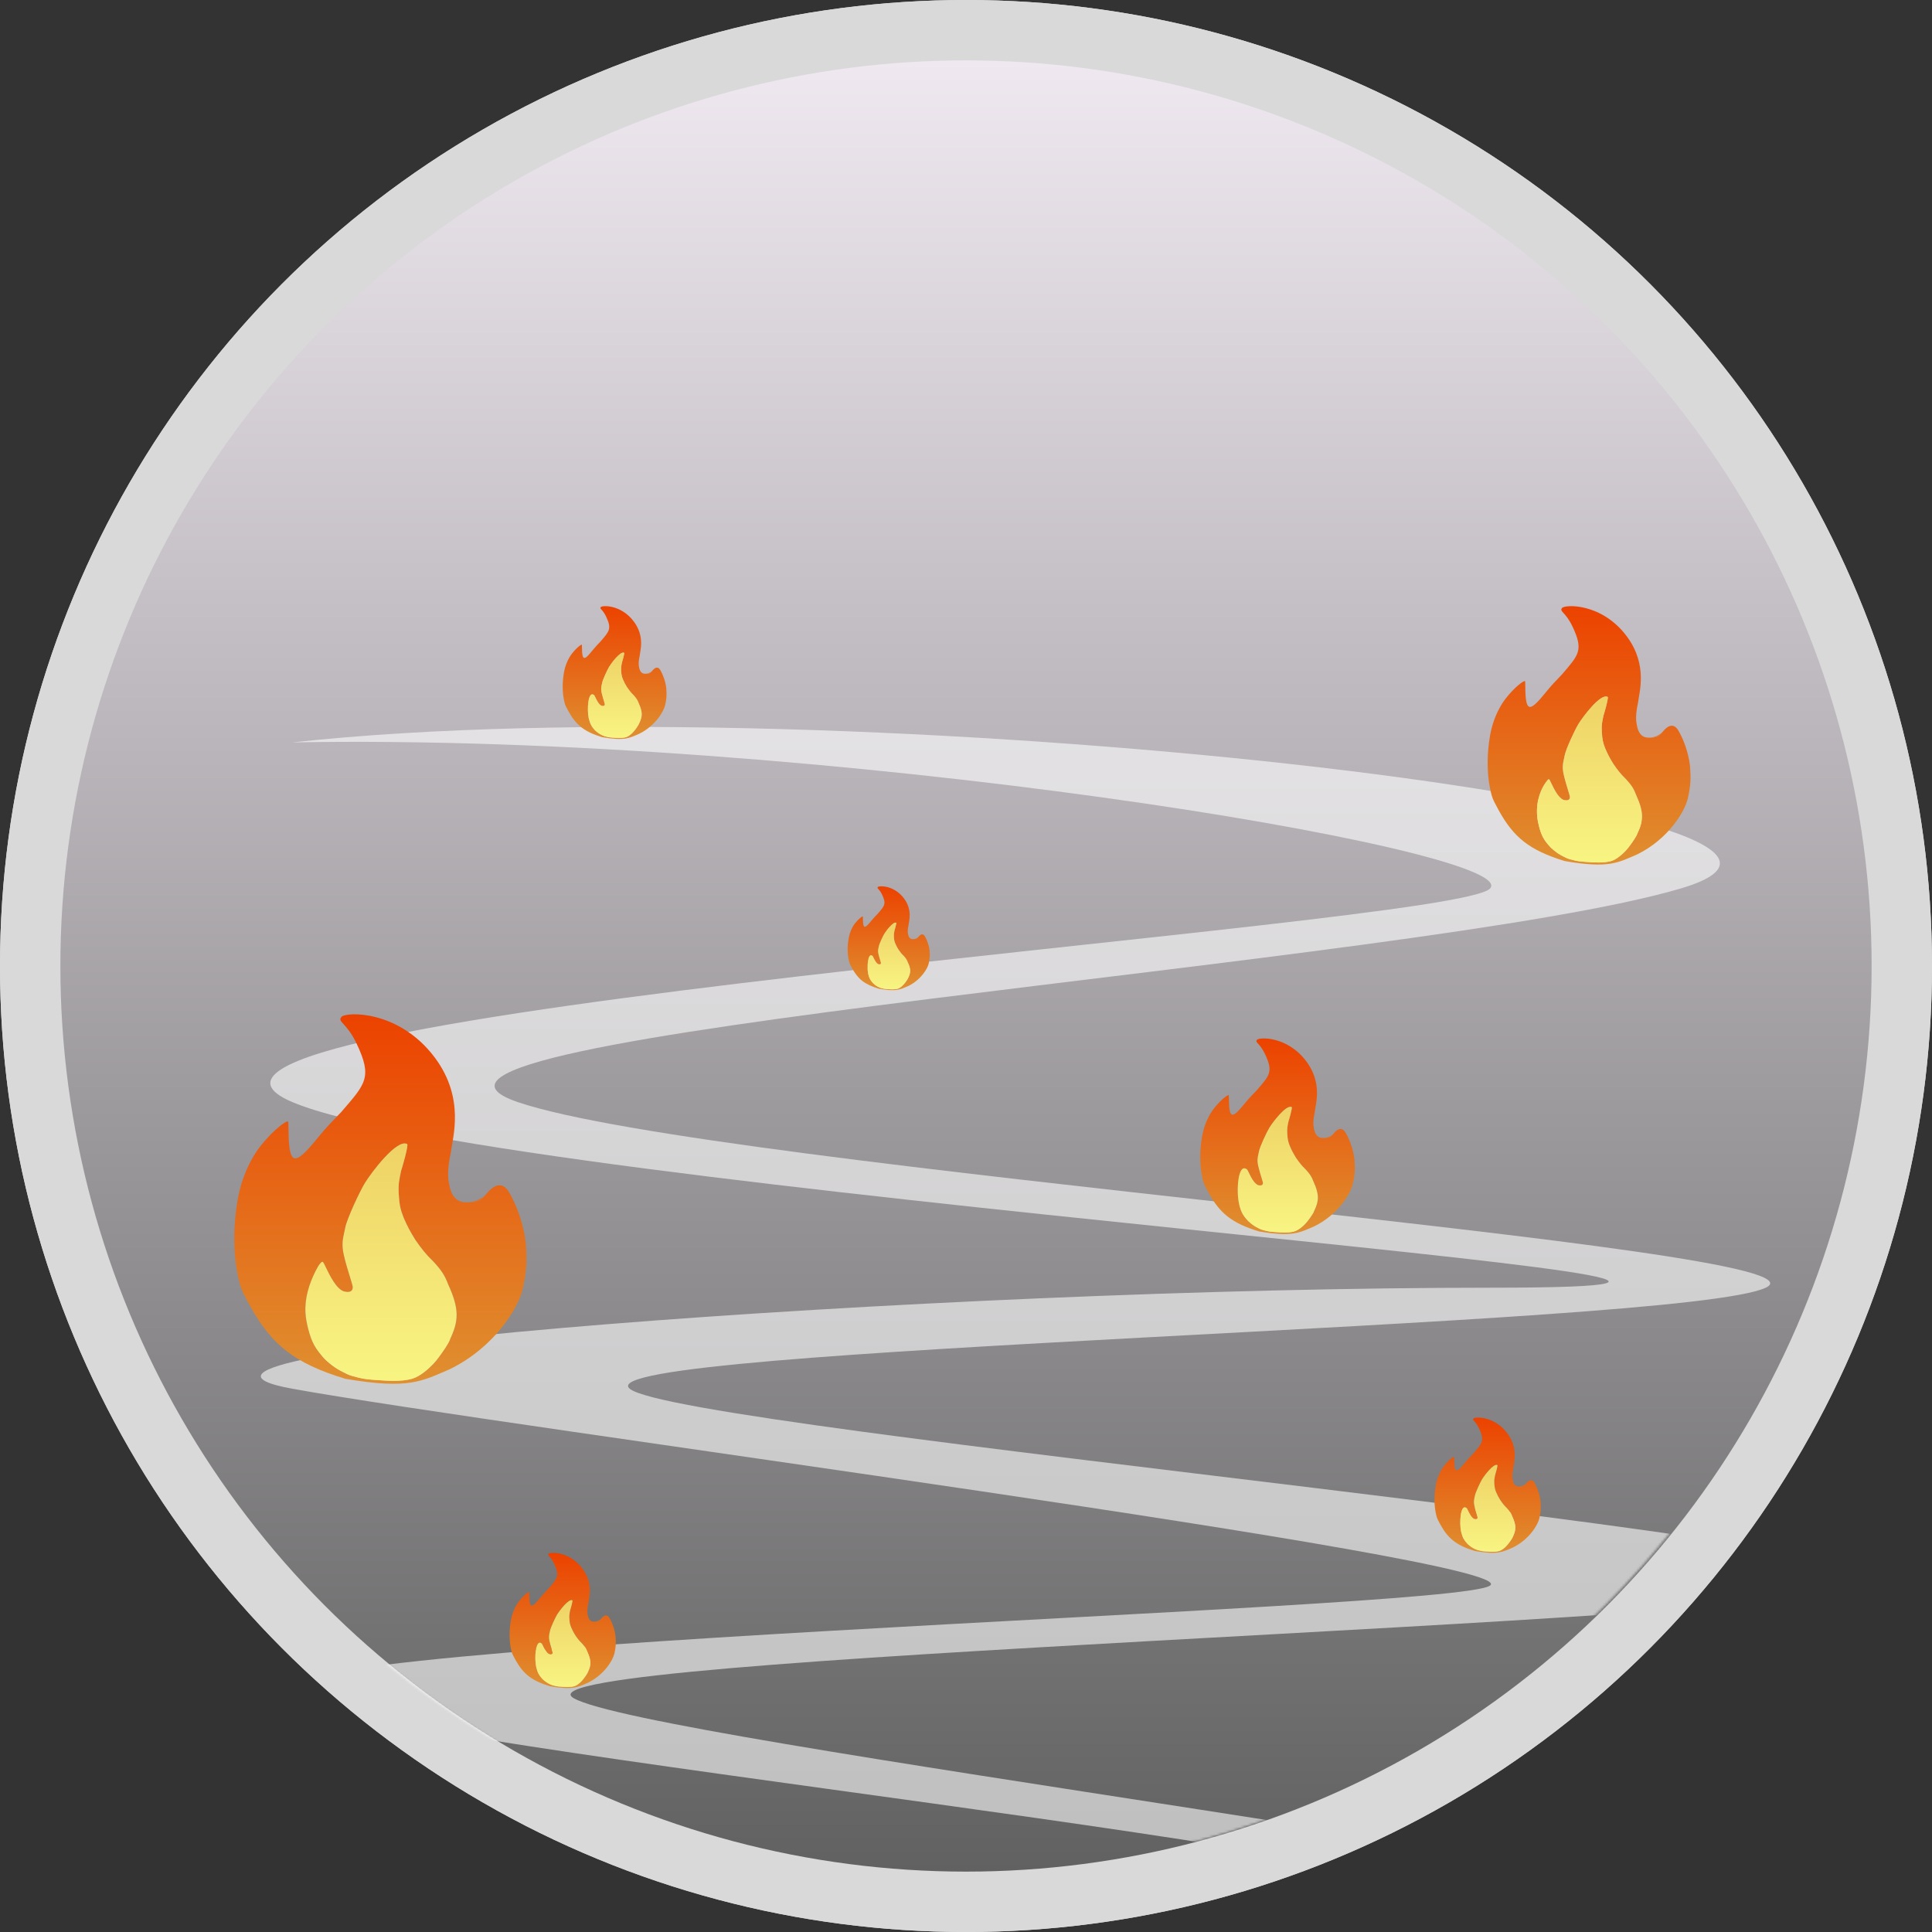 <svg width="800" height="800" viewBox="0 0 800 800" fill="none" xmlns="http://www.w3.org/2000/svg">
<rect x="0" y="0" width="800" height="800" fill="#333333" stroke="none"/>
<circle cx="400" cy="400" r="400" fill="#D9D9D9"/>
<circle cx="400" cy="400" r="400" fill="#D9D9D9"/>
<circle cx="400" cy="400" r="375" fill="#D9D9D9"/>
<circle cx="400" cy="400" r="375" fill="url(#paint0_linear_749_20194)"/>
<mask id="mask0_749_20194" style="mask-type:alpha" maskUnits="userSpaceOnUse" x="24" y="25" width="750" height="750">
<circle cx="399" cy="400" r="375" fill="#D9D9D9"/>
</mask>
<g mask="url(#mask0_749_20194)">
<path d="M617.053 367.855C630.58 351.944 340.098 303.413 121.028 307.416C350.467 282.461 802.941 336.185 696.098 367.855C589.254 399.524 133.599 428.776 214.335 456.337C295.072 483.898 766.199 516.775 731.148 533.215C696.098 549.655 239.959 557.632 260.747 575.039C281.535 592.446 823.972 640.071 777.56 656.511C731.148 672.951 207.083 685.521 237.541 703.17C267.999 720.818 706.25 773.761 815.753 807.85C925.255 841.938 121.028 807.85 121.028 807.85C121.028 807.85 626.964 816.57 617.053 791.652C607.142 766.734 174.934 726.137 121.028 703.17C67.123 680.202 603.033 667.389 617.053 656.511C631.073 645.632 206.358 590.512 121.028 575.039C35.699 559.566 388.862 533.215 617.053 533.215C845.244 533.215 208.345 493.218 121.028 456.337C33.712 419.456 603.526 383.765 617.053 367.855Z" fill="white" fill-opacity="0.59"/>
</g>
<path fill-rule="evenodd" clip-rule="evenodd" d="M250.98 255.317C253.399 260.418 252.288 261.364 248.767 265.518C247.573 266.769 246.536 267.846 245.665 268.927V268.927C242.184 273.247 241.061 274.105 240.988 268.557V268.557C240.988 268.556 240.988 268.555 240.988 268.555L240.988 268.551L240.986 268.439L240.984 268.294C240.975 267.584 240.967 267.102 240.944 266.998C240.86 266.622 238.756 268.167 236.846 270.63C235.186 272.771 234.039 275.637 233.557 278.295L233.557 278.295L233.556 278.297C233.53 278.444 233.503 278.594 233.478 278.747C232.93 282.015 232.637 286.635 233.825 291.153L233.825 291.154C233.963 291.679 234.166 292.187 234.411 292.673L234.412 292.675C234.739 293.325 235.063 293.941 235.388 294.526C238.503 300.136 241.739 302.917 249.333 305.254C258.713 306.875 260.601 305.604 264.722 303.826C271.341 300.547 274.807 294.676 275.427 291.941C276.048 289.206 276.097 287.676 275.891 284.953C275.541 282.023 274.463 279.221 273.418 277.459C272.49 275.893 271.283 276.284 270.134 277.697C270.109 277.728 270.084 277.759 270.058 277.79C269.764 278.142 269.44 278.466 269.103 278.697C268.904 278.834 268.664 278.893 268.424 278.916V278.916C268.027 278.952 267.664 278.986 267.33 278.991L267.327 278.991C266.457 279.004 265.784 278.824 265.231 278.004L265.228 278V278C264.955 277.594 264.803 277.118 264.693 276.641V276.641L264.691 276.635C264.366 275.218 264.366 274.003 264.876 271.537C265.107 269.408 267.003 263.58 262.56 257.51C257.259 250.267 249.385 250.624 248.767 251.389C248.149 252.154 249.502 252.199 250.98 255.317ZM250.414 291.431C250.511 291.936 250.326 292.544 249.127 292.247C247.994 291.845 247.043 289.855 246.488 288.693C246.278 288.252 246.124 287.93 246.039 287.86V287.86C243.427 285.702 243.02 293.994 243.757 297.301C243.794 297.464 243.834 297.633 243.878 297.807C244.39 299.824 244.927 300.82 246.348 302.347C247.428 303.37 248.204 303.884 249.586 304.548C249.862 304.68 250.151 304.784 250.446 304.864V304.864C251.582 305.171 252.12 305.316 253.451 305.407C253.603 305.417 253.765 305.429 253.935 305.442L253.935 305.442C255.439 305.553 257.592 305.712 259.163 305.254C259.991 305.013 260.83 304.395 261.484 303.811C262.361 303.029 263.083 302.091 263.747 301.121C264.179 300.491 264.608 299.81 264.722 299.439C266.022 296.671 266.169 294.928 264.465 291.176C263.994 289.903 263.544 289.178 262.354 287.86C261.136 286.67 260.576 285.919 259.627 284.545C258.902 283.342 258.51 282.651 257.928 281.28C257.457 280.099 257.298 279.341 257.208 277.812C257.119 276.321 257.264 275.649 257.546 274.344L257.568 274.241C257.611 274.18 258.696 270.452 258.443 270.313V270.313C256.925 269.482 253.111 274.647 252.215 276.128V276.128C251.495 277.32 249.585 281.42 249.333 282.759C249.287 283.003 249.237 283.231 249.189 283.452C248.971 284.447 248.783 285.305 249.127 286.84C249.388 288.003 249.783 289.295 250.068 290.229C250.243 290.801 250.377 291.239 250.414 291.431Z" fill="url(#paint1_linear_749_20194)"/>
<path fill-rule="evenodd" clip-rule="evenodd" d="M267.33 278.991C268.298 278.975 269.526 278.447 270.132 277.7L270.134 277.697C270.109 277.728 270.084 277.759 270.058 277.79C269.764 278.142 269.44 278.466 269.103 278.697C268.904 278.834 268.664 278.893 268.424 278.916V278.916C268.027 278.952 267.664 278.986 267.33 278.991ZM264.693 276.641C264.803 277.118 264.954 277.592 265.228 278V278C264.955 277.594 264.803 277.118 264.693 276.641V276.641ZM240.988 268.557C241.061 274.099 242.175 273.259 245.665 268.927V268.927C242.184 273.247 241.061 274.105 240.988 268.557V268.557Z" fill="#DE722C"/>
<path d="M249.127 292.247C250.326 292.544 250.511 291.936 250.414 291.431C250.377 291.239 250.243 290.801 250.068 290.229C249.783 289.295 249.388 288.003 249.127 286.84C248.783 285.305 248.971 284.447 249.189 283.452C249.237 283.231 249.287 283.003 249.333 282.759C249.585 281.42 251.495 277.32 252.215 276.128V276.128C253.111 274.647 256.925 269.482 258.443 270.313V270.313C258.696 270.452 257.611 274.18 257.568 274.241L257.546 274.344C257.264 275.649 257.119 276.321 257.208 277.812C257.298 279.341 257.457 280.099 257.928 281.28C258.51 282.651 258.902 283.342 259.627 284.545C260.576 285.919 261.136 286.67 262.354 287.86C263.544 289.178 263.994 289.903 264.465 291.176C266.169 294.928 266.022 296.671 264.722 299.439C264.608 299.81 264.179 300.491 263.747 301.121C263.083 302.091 262.361 303.029 261.484 303.811C260.83 304.395 259.991 305.013 259.163 305.254C257.592 305.712 255.439 305.553 253.935 305.442L253.935 305.442C253.765 305.429 253.603 305.417 253.451 305.407C252.12 305.316 251.582 305.171 250.446 304.864V304.864C250.151 304.784 249.862 304.68 249.586 304.548C248.204 303.884 247.428 303.37 246.348 302.347C244.927 300.82 244.39 299.824 243.878 297.807C243.834 297.633 243.794 297.464 243.757 297.301C243.02 293.994 243.427 285.702 246.039 287.86V287.86C246.124 287.93 246.278 288.252 246.488 288.693C247.043 289.855 247.994 291.845 249.127 292.247Z" fill="url(#paint2_linear_749_20194)"/>
<path fill-rule="evenodd" clip-rule="evenodd" d="M651.124 259.398C655.849 269.322 653.68 271.162 646.801 279.245C644.469 281.679 642.442 283.772 640.741 285.875V285.875C633.95 294.27 631.747 295.953 631.604 285.157V285.157C631.604 285.155 631.604 285.153 631.604 285.152L631.604 285.145L631.601 284.926L631.597 284.644C631.579 283.263 631.564 282.325 631.518 282.123C631.354 281.392 627.243 284.398 623.513 289.19C620.27 293.355 618.03 298.93 617.087 304.1L617.087 304.101L617.087 304.105C617.035 304.391 616.983 304.683 616.933 304.981C615.863 311.338 615.29 320.326 617.611 329.116L617.611 329.117C617.881 330.14 618.278 331.127 618.756 332.073L618.758 332.078C619.397 333.341 620.029 334.539 620.664 335.677C626.75 346.592 633.072 352.002 647.907 356.549C666.231 359.702 669.919 357.23 677.969 353.77C690.898 347.391 697.669 335.969 698.881 330.648C700.093 325.328 700.189 322.352 699.786 317.053C699.103 311.353 696.998 305.903 694.956 302.474C693.143 299.429 690.785 300.188 688.542 302.938C688.492 302.998 688.443 303.058 688.393 303.118C687.818 303.802 687.186 304.433 686.527 304.883C686.137 305.15 685.67 305.265 685.2 305.309V305.309C684.425 305.38 683.716 305.445 683.064 305.455L683.057 305.455C681.358 305.481 680.043 305.131 678.962 303.535L678.957 303.526V303.526C678.424 302.737 678.126 301.811 677.911 300.883V300.883L677.909 300.872C677.272 298.116 677.273 295.752 678.27 290.955C678.721 286.811 682.424 275.474 673.746 263.665C663.39 249.574 648.007 250.268 646.801 251.757C645.594 253.245 648.236 253.333 651.124 259.398ZM650.018 329.656C650.207 330.638 649.846 331.822 647.504 331.244C645.291 330.463 643.434 326.59 642.349 324.33C641.938 323.472 641.638 322.846 641.472 322.71C641.304 322.572 641.031 322.74 640.681 323.173C636.958 327.795 635.714 334.277 636.814 340.109C636.93 340.722 637.074 341.366 637.249 342.06C638.249 345.985 639.3 347.922 642.075 350.892C644.184 352.883 645.701 353.884 648.4 355.174C648.939 355.432 649.504 355.634 650.081 355.789V355.789C652.299 356.386 653.351 356.67 655.95 356.846C656.247 356.867 656.563 356.89 656.896 356.914L656.897 356.914C659.834 357.131 664.04 357.44 667.11 356.549C669.302 355.912 671.536 353.929 672.856 352.588C673.682 351.75 674.408 350.826 675.099 349.873C676.151 348.423 677.657 346.242 677.969 345.236C680.508 339.851 680.795 336.46 677.466 329.16C676.546 326.685 675.667 325.274 673.344 322.71C670.963 320.395 669.869 318.933 668.015 316.26C666.599 313.92 665.833 312.576 664.697 309.909C663.777 307.611 663.466 306.136 663.289 303.161C663.117 300.261 663.4 298.954 663.95 296.416L663.993 296.214C664.077 296.096 666.196 288.842 665.702 288.573V288.573C662.736 286.955 655.291 296.998 653.537 299.886V299.886C652.129 302.204 648.399 310.18 647.907 312.786C647.817 313.26 647.72 313.703 647.625 314.133C647.2 316.07 646.833 317.739 647.504 320.725C648.014 322.988 648.785 325.501 649.343 327.319C649.685 328.431 649.946 329.283 650.018 329.656Z" fill="url(#paint3_linear_749_20194)"/>
<path fill-rule="evenodd" clip-rule="evenodd" d="M683.064 305.455C684.954 305.425 687.353 304.397 688.537 302.943L688.542 302.938C688.492 302.998 688.443 303.058 688.393 303.118C687.818 303.802 687.186 304.433 686.527 304.883C686.137 305.15 685.67 305.265 685.2 305.309V305.309C684.425 305.38 683.716 305.445 683.064 305.455ZM677.911 300.883C678.126 301.811 678.422 302.734 678.957 303.526V303.526C678.424 302.737 678.126 301.811 677.911 300.883V300.883ZM631.604 285.157C631.748 295.938 633.922 294.304 640.741 285.875V285.875C633.95 294.27 631.747 295.953 631.604 285.157V285.157Z" fill="#DE722C"/>
<path d="M647.504 331.244C649.846 331.822 650.207 330.638 650.018 329.656C649.946 329.283 649.685 328.431 649.343 327.319C648.785 325.501 648.014 322.988 647.504 320.725C646.833 317.739 647.2 316.07 647.625 314.133C647.72 313.703 647.817 313.26 647.907 312.786C648.399 310.18 652.129 302.204 653.537 299.886V299.886C655.291 296.998 662.736 286.955 665.702 288.573V288.573C666.196 288.842 664.077 296.096 663.993 296.214L663.95 296.416C663.4 298.954 663.117 300.261 663.289 303.161C663.466 306.136 663.777 307.611 664.697 309.909C665.833 312.576 666.599 313.92 668.015 316.26C669.869 318.933 670.963 320.395 673.344 322.71C675.667 325.274 676.546 326.685 677.466 329.16C680.795 336.46 680.508 339.851 677.969 345.236C677.657 346.242 676.151 348.423 675.099 349.873C674.408 350.826 673.682 351.75 672.856 352.588C671.536 353.929 669.302 355.912 667.11 356.549C664.04 357.44 659.834 357.131 656.897 356.914L656.896 356.914C656.563 356.89 656.247 356.867 655.95 356.846C653.351 356.67 652.299 356.386 650.081 355.789V355.789C649.504 355.634 648.939 355.432 648.4 355.174C645.701 353.884 644.184 352.883 642.075 350.892C639.3 347.922 638.249 345.985 637.249 342.06C637.074 341.366 636.93 340.722 636.814 340.109C635.714 334.277 636.958 327.795 640.681 323.173C641.031 322.74 641.304 322.572 641.472 322.71C641.638 322.846 641.938 323.472 642.349 324.33C643.434 326.59 645.291 330.463 647.504 331.244Z" fill="url(#paint4_linear_749_20194)"/>
<path fill-rule="evenodd" clip-rule="evenodd" d="M365.217 370.375C367.13 374.363 366.251 375.103 363.467 378.351C362.523 379.329 361.703 380.17 361.014 381.015V381.015C358.272 384.381 357.374 385.068 357.316 380.726V380.726C357.316 380.726 357.316 380.725 357.316 380.724L357.316 380.722L357.315 380.634L357.313 380.52C357.306 379.965 357.3 379.589 357.281 379.507C357.215 379.214 355.551 380.422 354.041 382.347C352.728 384.021 351.822 386.261 351.44 388.339L351.44 388.34L351.44 388.341C351.419 388.456 351.398 388.574 351.378 388.693C350.944 391.248 350.713 394.86 351.652 398.392L351.652 398.393C351.761 398.804 351.922 399.201 352.115 399.581L352.117 399.583C352.375 400.09 352.631 400.572 352.888 401.029C355.351 405.416 357.91 407.59 363.915 409.417C371.332 410.684 372.824 409.691 376.083 408.3C381.316 405.736 384.057 401.146 384.547 399.008C385.038 396.87 385.077 395.674 384.913 393.545C384.637 391.254 383.785 389.064 382.958 387.686C382.224 386.462 381.27 386.767 380.362 387.872C380.342 387.896 380.322 387.921 380.302 387.945C380.069 388.22 379.813 388.473 379.547 388.654C379.389 388.761 379.2 388.808 379.009 388.825V388.825C378.696 388.854 378.409 388.88 378.145 388.884L378.142 388.884C377.454 388.894 376.922 388.753 376.485 388.112L376.482 388.109V388.109C376.267 387.792 376.146 387.419 376.059 387.047V387.047L376.058 387.042C375.801 385.934 375.801 384.984 376.205 383.056C376.387 381.391 377.886 376.835 374.373 372.09C370.182 366.427 363.955 366.706 363.467 367.304C362.979 367.902 364.048 367.938 365.217 370.375ZM364.769 398.609C364.846 399.004 364.699 399.48 363.752 399.248C362.856 398.934 362.104 397.377 361.665 396.469C361.499 396.124 361.377 395.873 361.31 395.818V395.818C359.253 394.138 358.922 400.618 359.508 403.208C359.536 403.333 359.567 403.461 359.601 403.594C360.006 405.172 360.431 405.95 361.554 407.144C362.408 407.944 363.022 408.346 364.114 408.864C364.332 408.968 364.561 409.049 364.795 409.112V409.112C365.692 409.351 366.118 409.465 367.17 409.536C367.29 409.545 367.419 409.554 367.553 409.564L367.553 409.564C368.742 409.651 370.445 409.775 371.687 409.417C372.224 409.262 372.767 408.909 373.231 408.535C374.148 407.795 374.877 406.85 375.527 405.868C375.786 405.477 376.011 405.099 376.083 404.871C377.11 402.706 377.227 401.344 375.879 398.41C375.507 397.415 375.151 396.848 374.211 395.818C373.247 394.888 372.804 394.3 372.054 393.226C371.481 392.286 371.171 391.745 370.711 390.674C370.338 389.75 370.213 389.157 370.141 387.962C370.071 386.796 370.186 386.271 370.408 385.251L370.426 385.17C370.46 385.123 371.317 382.208 371.118 382.099V382.099C369.917 381.449 366.906 385.481 366.194 386.646V386.646C365.624 387.577 364.114 390.783 363.915 391.83C363.878 392.02 363.839 392.198 363.801 392.371C363.628 393.149 363.48 393.821 363.752 395.02C363.958 395.93 364.27 396.94 364.496 397.67C364.634 398.117 364.74 398.46 364.769 398.609Z" fill="url(#paint5_linear_749_20194)"/>
<path fill-rule="evenodd" clip-rule="evenodd" d="M378.145 388.884C378.91 388.872 379.881 388.458 380.36 387.874L380.362 387.872C380.342 387.896 380.322 387.921 380.302 387.945C380.069 388.22 379.813 388.473 379.547 388.654C379.389 388.761 379.2 388.808 379.009 388.825V388.825C378.696 388.854 378.409 388.88 378.145 388.884ZM376.059 387.047C376.146 387.419 376.266 387.79 376.482 388.109V388.109C376.267 387.792 376.146 387.419 376.059 387.047V387.047ZM357.316 380.726C357.374 385.059 358.254 384.403 361.014 381.015V381.015C358.272 384.381 357.374 385.068 357.316 380.726V380.726Z" fill="#DE722C"/>
<path d="M363.752 399.248C364.699 399.48 364.846 399.004 364.769 398.609C364.74 398.46 364.634 398.117 364.496 397.67C364.27 396.94 363.958 395.93 363.752 395.02C363.48 393.821 363.628 393.149 363.801 392.371C363.839 392.198 363.878 392.02 363.915 391.83C364.114 390.783 365.624 387.577 366.194 386.646V386.646C366.906 385.481 369.917 381.449 371.118 382.099V382.099C371.317 382.208 370.46 385.123 370.426 385.17L370.408 385.251C370.186 386.271 370.071 386.796 370.141 387.962C370.213 389.157 370.338 389.75 370.711 390.674C371.171 391.745 371.481 392.286 372.054 393.226C372.804 394.3 373.247 394.888 374.211 395.818C375.151 396.848 375.507 397.415 375.879 398.41C377.227 401.344 377.11 402.706 376.083 404.871C376.011 405.099 375.786 405.477 375.527 405.868C374.877 406.85 374.148 407.795 373.231 408.535C372.767 408.909 372.224 409.262 371.687 409.417C370.445 409.775 368.742 409.651 367.553 409.564L367.553 409.564C367.419 409.554 367.29 409.545 367.17 409.536C366.118 409.465 365.692 409.351 364.795 409.112V409.112C364.561 409.049 364.332 408.968 364.114 408.864C363.022 408.346 362.408 407.944 361.554 407.144C360.431 405.95 360.006 405.172 359.601 403.594C359.567 403.461 359.536 403.333 359.508 403.208C358.922 400.618 359.253 394.138 361.31 395.818V395.818C361.377 395.873 361.499 396.124 361.665 396.469C362.104 397.377 362.856 398.934 363.752 399.248Z" fill="url(#paint6_linear_749_20194)"/>
<path fill-rule="evenodd" clip-rule="evenodd" d="M523.761 436.357C527.361 443.87 525.708 445.263 520.467 451.382C518.69 453.224 517.146 454.809 515.85 456.401V456.401C510.687 462.743 508.998 464.034 508.889 455.857V455.857C508.889 455.856 508.889 455.854 508.889 455.853L508.889 455.848L508.887 455.682L508.884 455.469C508.87 454.423 508.858 453.713 508.824 453.56C508.698 453.007 505.566 455.283 502.724 458.91C500.253 462.063 498.547 466.283 497.828 470.198L497.828 470.198L497.828 470.201C497.788 470.417 497.749 470.639 497.711 470.864C496.895 475.676 496.459 482.481 498.227 489.134L498.227 489.136C498.433 489.91 498.736 490.657 499.1 491.373L499.102 491.377C499.588 492.333 500.07 493.24 500.553 494.101C505.191 502.364 510.007 506.46 521.31 509.901C535.271 512.288 538.081 510.417 544.214 507.798C554.066 502.969 559.224 494.322 560.148 490.295C561.071 486.267 561.144 484.014 560.837 480.003C560.316 475.688 558.713 471.562 557.157 468.966C555.775 466.661 553.979 467.236 552.27 469.317C552.232 469.363 552.195 469.409 552.156 469.454C551.719 469.972 551.237 470.449 550.736 470.79C550.438 470.992 550.082 471.079 549.724 471.112V471.112C549.134 471.166 548.593 471.215 548.096 471.223L548.091 471.223C546.797 471.243 545.795 470.977 544.971 469.769L544.967 469.763V469.763C544.562 469.167 544.334 468.464 544.171 467.762V467.762L544.168 467.753C543.684 465.667 543.684 463.878 544.444 460.246C544.788 457.11 547.609 448.527 540.997 439.588C533.107 428.92 521.387 429.446 520.467 430.573C519.548 431.7 521.561 431.766 523.761 436.357ZM522.918 489.543C523.063 490.287 522.787 491.183 521.003 490.745C519.317 490.154 517.902 487.223 517.076 485.511C516.762 484.862 516.534 484.388 516.407 484.285V484.285C512.534 481.12 511.912 493.326 513.015 498.205C513.068 498.441 513.126 498.683 513.19 498.934C513.952 501.905 514.752 503.371 516.867 505.619C518.473 507.126 519.629 507.884 521.685 508.861C522.096 509.056 522.527 509.209 522.967 509.326V509.326C524.656 509.778 525.458 509.993 527.438 510.127C527.664 510.142 527.905 510.16 528.159 510.178L528.16 510.178C530.397 510.342 533.602 510.576 535.941 509.901C537.453 509.465 538.99 508.194 540.015 507.204C540.862 506.385 541.592 505.458 542.279 504.501C543.051 503.426 544 502.022 544.214 501.338C546.149 497.261 546.368 494.694 543.831 489.168C543.13 487.294 542.461 486.226 540.69 484.285C538.876 482.533 538.043 481.426 536.63 479.402C535.552 477.631 534.968 476.613 534.103 474.594C533.402 472.855 533.165 471.739 533.03 469.486C532.899 467.291 533.114 466.302 533.533 464.38L533.566 464.227C533.63 464.138 535.245 458.647 534.869 458.443V458.443C532.608 457.218 526.94 464.813 525.6 467.007V467.007C524.527 468.762 521.685 474.8 521.31 476.773C521.242 477.131 521.167 477.467 521.095 477.792C520.771 479.258 520.492 480.522 521.003 482.783C521.391 484.496 521.979 486.398 522.404 487.774C522.664 488.616 522.864 489.261 522.918 489.543Z" fill="url(#paint7_linear_749_20194)"/>
<path fill-rule="evenodd" clip-rule="evenodd" d="M548.096 471.223C549.536 471.2 551.364 470.422 552.266 469.322L552.27 469.317C552.232 469.363 552.195 469.409 552.156 469.454C551.719 469.972 551.237 470.449 550.736 470.79C550.438 470.992 550.082 471.079 549.724 471.112V471.112C549.134 471.166 548.593 471.215 548.096 471.223ZM544.171 467.762C544.334 468.465 544.56 469.163 544.967 469.763V469.763C544.562 469.167 544.334 468.464 544.171 467.762V467.762ZM508.889 455.857C508.998 464.018 510.655 462.782 515.85 456.401V456.401C510.687 462.743 508.998 464.034 508.889 455.857V455.857Z" fill="#DE722C"/>
<path d="M521.003 490.745C522.787 491.183 523.063 490.287 522.918 489.543C522.864 489.261 522.664 488.616 522.404 487.774C521.979 486.398 521.391 484.496 521.003 482.783C520.492 480.522 520.771 479.258 521.095 477.792C521.167 477.467 521.242 477.131 521.31 476.773C521.685 474.8 524.527 468.762 525.6 467.007V467.007C526.94 464.813 532.608 457.218 534.869 458.443V458.443C535.245 458.647 533.63 464.138 533.566 464.227L533.533 464.38C533.114 466.302 532.899 467.291 533.03 469.486C533.165 471.739 533.402 472.855 534.103 474.594C534.968 476.613 535.552 477.631 536.63 479.402C538.043 481.426 538.876 482.533 540.69 484.285C542.461 486.226 543.13 487.294 543.831 489.168C546.368 494.694 546.149 497.261 544.214 501.338C544 502.022 543.051 503.426 542.279 504.501C541.592 505.458 540.862 506.385 540.015 507.204C538.99 508.194 537.453 509.465 535.941 509.901C533.602 510.576 530.397 510.342 528.16 510.178L528.159 510.178C527.905 510.16 527.664 510.142 527.438 510.127C525.458 509.993 524.656 509.778 522.967 509.326V509.326C522.527 509.209 522.096 509.056 521.685 508.861C519.629 507.884 518.473 507.126 516.867 505.619C514.752 503.371 513.952 501.905 513.19 498.934C513.126 498.683 513.068 498.441 513.015 498.205C511.912 493.326 512.534 481.12 516.407 484.285V484.285C516.534 484.388 516.762 484.862 517.076 485.511C517.902 487.223 519.317 490.154 521.003 490.745Z" fill="url(#paint8_linear_749_20194)"/>
<path fill-rule="evenodd" clip-rule="evenodd" d="M147.595 432.008C154.402 446.198 151.277 448.83 141.368 460.388C138.008 463.867 135.089 466.861 132.639 469.868V469.868C122.88 481.844 119.684 484.288 119.477 468.841V468.841C119.477 468.838 119.477 468.836 119.477 468.834L119.477 468.824L119.473 468.511L119.468 468.108C119.441 466.133 119.419 464.792 119.354 464.503C119.117 463.458 113.196 467.757 107.822 474.608C103.15 480.564 99.924 488.535 98.566 495.929L98.566 495.929L98.565 495.935C98.49 496.344 98.416 496.762 98.344 497.188C96.802 506.277 95.978 519.13 99.32 531.698L99.321 531.7C99.71 533.163 100.281 534.574 100.97 535.927L100.973 535.934C101.894 537.74 102.804 539.453 103.718 541.08C112.486 556.688 121.592 564.424 142.961 570.925C169.356 575.434 174.669 571.9 186.264 566.952C204.889 557.829 214.643 541.498 216.389 533.89C218.134 526.282 218.272 522.026 217.692 514.45C216.708 506.299 213.676 498.506 210.734 493.603C208.122 489.249 204.725 490.335 201.495 494.266C201.424 494.352 201.352 494.438 201.28 494.524C200.453 495.502 199.542 496.403 198.594 497.047C198.031 497.429 197.358 497.594 196.681 497.656V497.656C195.565 497.758 194.544 497.851 193.604 497.866L193.595 497.866C191.147 497.903 189.253 497.402 187.696 495.12L187.688 495.108V495.108C186.922 493.982 186.491 492.655 186.182 491.329V491.329L186.178 491.312C185.261 487.371 185.262 483.991 186.699 477.131C187.349 471.207 192.683 454.996 180.181 438.11C165.264 417.961 143.106 418.954 141.368 421.082C139.63 423.211 143.436 423.337 147.595 432.008ZM146.002 532.471C146.275 533.875 145.754 535.568 142.381 534.741C139.193 533.625 136.517 528.087 134.956 524.855C134.363 523.628 133.931 522.733 133.692 522.538C133.191 522.129 132.033 523.602 130.605 526.448C127.926 531.786 126.137 537.712 126.501 543.674C126.622 545.668 126.975 547.715 127.609 550.208C129.05 555.82 130.563 558.59 134.561 562.837C137.598 565.683 139.783 567.114 143.67 568.959C144.448 569.328 145.262 569.616 146.093 569.839V569.839C149.288 570.693 150.803 571.098 154.547 571.351C154.975 571.379 155.431 571.413 155.91 571.448L155.911 571.448C160.142 571.757 166.2 572.199 170.623 570.925C174.099 569.923 177.647 566.589 179.433 564.714C180.246 563.86 180.977 562.942 181.678 561.995C183.172 559.978 185.768 556.338 186.264 554.749C189.922 547.048 190.336 542.199 185.54 531.762C184.215 528.222 182.949 526.205 179.602 522.538C176.172 519.228 174.596 517.138 171.926 513.315C169.887 509.969 168.783 508.047 167.147 504.234C165.822 500.949 165.374 498.839 165.119 494.585C164.871 490.438 165.279 488.57 166.07 484.94L166.133 484.652C166.254 484.482 169.306 474.111 168.595 473.726V473.726C164.322 471.412 153.607 485.756 151.071 489.902V489.902C149.044 493.216 143.671 504.622 142.961 508.349C142.832 509.026 142.691 509.66 142.555 510.275C141.942 513.043 141.414 515.431 142.381 519.7C143.115 522.936 144.226 526.53 145.03 529.128C145.522 530.72 145.899 531.938 146.002 532.471Z" fill="url(#paint9_linear_749_20194)"/>
<path fill-rule="evenodd" clip-rule="evenodd" d="M193.604 497.866C196.327 497.822 199.782 496.352 201.488 494.274L201.495 494.266C201.424 494.352 201.352 494.438 201.28 494.524C200.453 495.502 199.542 496.403 198.594 497.047C198.031 497.429 197.358 497.594 196.681 497.656V497.656C195.565 497.758 194.544 497.851 193.604 497.866ZM186.182 491.329C186.491 492.655 186.918 493.975 187.688 495.108V495.108C186.922 493.982 186.491 492.655 186.182 491.329V491.329ZM119.477 468.841C119.684 484.257 122.817 481.921 132.639 469.868V469.868C122.88 481.844 119.684 484.288 119.477 468.841V468.841Z" fill="#DE722C"/>
<path d="M142.381 534.741C145.754 535.568 146.275 533.875 146.002 532.471C145.899 531.938 145.522 530.72 145.03 529.128C144.226 526.53 143.115 522.936 142.381 519.7C141.414 515.431 141.942 513.043 142.555 510.275C142.691 509.66 142.832 509.026 142.961 508.349C143.671 504.622 149.044 493.216 151.071 489.902V489.902C153.607 485.756 164.322 471.412 168.595 473.726V473.726C169.306 474.111 166.254 484.482 166.133 484.652L166.07 484.94C165.279 488.57 164.871 490.438 165.119 494.585C165.374 498.839 165.822 500.949 167.147 504.234C168.783 508.047 169.887 509.969 171.926 513.315C174.596 517.138 176.172 519.228 179.602 522.538C182.949 526.205 184.215 528.222 185.54 531.762C190.336 542.199 189.922 547.048 186.264 554.749C185.768 556.338 183.172 559.978 181.678 561.995C180.977 562.942 180.246 563.86 179.433 564.714C177.647 566.589 174.099 569.923 170.623 570.925C166.2 572.199 160.142 571.757 155.911 571.448L155.91 571.448C155.431 571.413 154.975 571.379 154.547 571.351C150.803 571.098 149.288 570.693 146.093 569.839V569.839C145.262 569.616 144.448 569.328 143.67 568.959C139.783 567.114 137.598 565.683 134.561 562.837C130.563 558.59 129.05 555.82 127.609 550.208C126.975 547.715 126.622 545.668 126.501 543.674C126.137 537.712 127.926 531.786 130.605 526.448C132.033 523.602 133.191 522.129 133.692 522.538C133.931 522.733 134.363 523.628 134.956 524.855C136.517 528.087 139.193 533.625 142.381 534.741Z" fill="url(#paint10_linear_749_20194)"/>
<path fill-rule="evenodd" clip-rule="evenodd" d="M612.398 591.395C614.873 596.589 613.737 597.552 610.134 601.782C608.912 603.056 607.851 604.152 606.96 605.252V605.252C603.403 609.645 602.249 610.527 602.174 604.876V604.876C602.174 604.875 602.174 604.875 602.174 604.874L602.174 604.87L602.172 604.756L602.17 604.608C602.16 603.885 602.153 603.395 602.129 603.289C602.043 602.906 599.889 604.48 597.935 606.987C596.237 609.167 595.063 612.085 594.57 614.791L594.57 614.791L594.569 614.793C594.542 614.943 594.515 615.096 594.489 615.252C593.928 618.579 593.628 623.283 594.844 627.883L594.844 627.884C594.985 628.419 595.193 628.936 595.444 629.431L595.445 629.433C595.78 630.094 596.111 630.721 596.443 631.317C599.631 637.03 602.943 639.861 610.713 642.24C620.311 643.891 622.243 642.597 626.46 640.786C633.233 637.447 636.779 631.47 637.414 628.685C638.049 625.9 638.099 624.343 637.888 621.57C637.53 618.587 636.428 615.734 635.358 613.94C634.408 612.346 633.173 612.743 631.998 614.182C631.972 614.214 631.946 614.245 631.92 614.277C631.619 614.635 631.288 614.965 630.943 615.2C630.739 615.34 630.494 615.4 630.247 615.423V615.423C629.842 615.46 629.47 615.495 629.129 615.5L629.125 615.5C628.235 615.513 627.547 615.33 626.98 614.495L626.977 614.49V614.49C626.698 614.078 626.542 613.593 626.43 613.107V613.107L626.428 613.101C626.095 611.659 626.095 610.422 626.618 607.911C626.854 605.742 628.794 599.809 624.248 593.629C618.823 586.254 610.766 586.617 610.134 587.396C609.502 588.175 610.886 588.221 612.398 591.395ZM611.819 628.166C611.918 628.68 611.729 629.299 610.502 628.997C609.343 628.588 608.37 626.561 607.802 625.378C607.587 624.929 607.429 624.602 607.342 624.53V624.53C604.674 622.337 604.252 630.778 605.009 634.148C605.046 634.313 605.086 634.482 605.131 634.658C605.654 636.712 606.205 637.726 607.658 639.28C608.763 640.322 609.558 640.846 610.971 641.521C611.254 641.656 611.55 641.762 611.852 641.843V641.843C613.014 642.155 613.565 642.304 614.926 642.396C615.082 642.407 615.248 642.419 615.422 642.432L615.422 642.432C616.961 642.545 619.164 642.707 620.772 642.24C621.629 641.992 622.499 641.35 623.173 640.749C624.05 639.965 624.775 639.029 625.444 638.06C625.892 637.41 626.341 636.703 626.46 636.32C627.79 633.501 627.94 631.727 626.196 627.906C625.715 626.611 625.254 625.872 624.037 624.53C622.79 623.319 622.217 622.554 621.246 621.155C620.504 619.93 620.103 619.227 619.508 617.831C619.026 616.628 618.863 615.856 618.771 614.299C618.68 612.781 618.829 612.097 619.116 610.769L619.139 610.663C619.183 610.601 620.293 606.805 620.035 606.664V606.664C618.481 605.817 614.581 611.073 613.662 612.585V612.585C612.925 613.798 610.971 617.973 610.713 619.337C610.666 619.585 610.615 619.817 610.566 620.042C610.343 621.055 610.15 621.929 610.502 623.492C610.769 624.676 611.173 625.991 611.465 626.942C611.644 627.525 611.781 627.971 611.819 628.166Z" fill="url(#paint11_linear_749_20194)"/>
<path fill-rule="evenodd" clip-rule="evenodd" d="M629.129 615.5C630.119 615.484 631.375 614.946 631.996 614.185L631.998 614.182C631.972 614.214 631.946 614.245 631.92 614.277C631.619 614.635 631.288 614.965 630.943 615.2C630.739 615.34 630.494 615.4 630.247 615.423V615.423C629.842 615.46 629.47 615.495 629.129 615.5ZM626.43 613.107C626.542 613.593 626.697 614.076 626.977 614.49V614.49C626.698 614.078 626.542 613.593 626.43 613.107V613.107ZM602.174 604.876C602.249 610.519 603.388 609.664 606.96 605.252V605.252C603.403 609.645 602.249 610.527 602.174 604.876V604.876Z" fill="#DE722C"/>
<path d="M610.502 628.997C611.729 629.299 611.918 628.68 611.819 628.166C611.781 627.971 611.644 627.525 611.465 626.942C611.173 625.991 610.769 624.676 610.502 623.492C610.15 621.929 610.343 621.055 610.566 620.042C610.615 619.817 610.666 619.585 610.713 619.337C610.971 617.973 612.925 613.798 613.662 612.585V612.585C614.581 611.073 618.481 605.817 620.035 606.664V606.664C620.293 606.805 619.183 610.601 619.139 610.663L619.116 610.769C618.829 612.097 618.68 612.781 618.771 614.299C618.863 615.856 619.026 616.628 619.508 617.831C620.103 619.227 620.504 619.93 621.246 621.155C622.217 622.554 622.79 623.319 624.037 624.53C625.254 625.872 625.715 626.611 626.196 627.906C627.94 631.727 627.79 633.501 626.46 636.32C626.341 636.703 625.892 637.41 625.444 638.06C624.775 639.029 624.05 639.965 623.173 640.749C622.499 641.35 621.629 641.992 620.772 642.24C619.164 642.707 616.961 642.545 615.422 642.432L615.422 642.432C615.248 642.419 615.082 642.407 614.926 642.396C613.565 642.304 613.014 642.155 611.852 641.843V641.843C611.55 641.762 611.254 641.656 610.971 641.521C609.558 640.846 608.763 640.322 607.658 639.28C606.205 637.726 605.654 636.712 605.131 634.658C605.086 634.482 605.046 634.313 605.009 634.148C604.252 630.778 604.674 622.337 607.342 624.53V624.53C607.429 624.602 607.587 624.929 607.802 625.378C608.37 626.561 609.343 628.588 610.502 628.997Z" fill="url(#paint12_linear_749_20194)"/>
<path fill-rule="evenodd" clip-rule="evenodd" d="M229.398 647.395C231.873 652.589 230.737 653.552 227.134 657.782C225.912 659.056 224.851 660.152 223.96 661.252V661.252C220.403 665.645 219.249 666.527 219.174 660.876V660.876C219.174 660.875 219.174 660.875 219.174 660.874L219.174 660.87L219.172 660.756L219.17 660.608C219.16 659.885 219.153 659.395 219.129 659.289C219.043 658.906 216.889 660.48 214.935 662.987C213.237 665.167 212.063 668.085 211.57 670.791L211.57 670.791L211.569 670.793C211.542 670.943 211.515 671.096 211.489 671.252C210.928 674.579 210.628 679.283 211.844 683.883L211.844 683.884C211.985 684.419 212.193 684.936 212.444 685.431L212.445 685.433C212.78 686.094 213.111 686.721 213.443 687.317C216.631 693.03 219.943 695.861 227.713 698.24C237.311 699.891 239.243 698.597 243.46 696.786C250.233 693.447 253.779 687.47 254.414 684.685C255.049 681.9 255.099 680.343 254.888 677.57C254.53 674.587 253.428 671.734 252.358 669.94C251.408 668.346 250.173 668.743 248.998 670.182C248.972 670.214 248.946 670.245 248.92 670.277C248.619 670.635 248.288 670.965 247.943 671.2C247.739 671.34 247.494 671.4 247.247 671.423V671.423C246.842 671.46 246.47 671.495 246.129 671.5L246.125 671.5C245.235 671.513 244.547 671.33 243.98 670.495L243.977 670.49V670.49C243.698 670.078 243.542 669.593 243.43 669.107V669.107L243.428 669.101C243.095 667.659 243.095 666.422 243.618 663.911C243.854 661.742 245.794 655.809 241.248 649.629C235.823 642.254 227.766 642.617 227.134 643.396C226.502 644.175 227.886 644.221 229.398 647.395ZM228.819 684.166C228.918 684.68 228.729 685.299 227.502 684.997C226.343 684.588 225.37 682.561 224.802 681.378C224.587 680.929 224.429 680.602 224.342 680.53V680.53C221.674 678.337 221.252 686.778 222.009 690.148C222.046 690.313 222.086 690.482 222.131 690.658C222.654 692.712 223.205 693.726 224.658 695.28C225.763 696.322 226.558 696.846 227.971 697.521C228.254 697.656 228.55 697.762 228.852 697.843V697.843C230.014 698.155 230.565 698.304 231.926 698.396C232.082 698.407 232.248 698.419 232.422 698.432L232.422 698.432C233.961 698.545 236.164 698.707 237.772 698.24C238.629 697.992 239.499 697.35 240.173 696.749C241.05 695.965 241.775 695.029 242.444 694.06C242.892 693.41 243.341 692.703 243.46 692.32C244.79 689.501 244.94 687.727 243.196 683.906C242.715 682.611 242.254 681.872 241.037 680.53C239.79 679.319 239.217 678.554 238.246 677.155C237.504 675.93 237.103 675.227 236.508 673.831C236.026 672.628 235.863 671.856 235.771 670.299C235.68 668.781 235.829 668.097 236.116 666.769L236.139 666.663C236.183 666.601 237.293 662.805 237.035 662.664V662.664C235.481 661.817 231.581 667.073 230.662 668.585V668.585C229.925 669.798 227.971 673.973 227.713 675.337C227.666 675.585 227.615 675.817 227.566 676.042C227.343 677.055 227.15 677.929 227.502 679.492C227.769 680.676 228.173 681.991 228.465 682.942C228.644 683.525 228.781 683.971 228.819 684.166Z" fill="url(#paint13_linear_749_20194)"/>
<path fill-rule="evenodd" clip-rule="evenodd" d="M246.129 671.5C247.119 671.484 248.375 670.946 248.996 670.185L248.998 670.182C248.972 670.214 248.946 670.245 248.92 670.277C248.619 670.635 248.288 670.965 247.943 671.2C247.739 671.34 247.494 671.4 247.247 671.423V671.423C246.842 671.46 246.47 671.495 246.129 671.5ZM243.43 669.107C243.542 669.593 243.697 670.076 243.977 670.49V670.49C243.698 670.078 243.542 669.593 243.43 669.107V669.107ZM219.174 660.876C219.249 666.519 220.388 665.664 223.96 661.252V661.252C220.403 665.645 219.249 666.527 219.174 660.876V660.876Z" fill="#DE722C"/>
<path d="M227.502 684.997C228.729 685.299 228.918 684.68 228.819 684.166C228.781 683.971 228.644 683.525 228.465 682.942C228.173 681.991 227.769 680.676 227.502 679.492C227.15 677.929 227.343 677.055 227.566 676.042C227.615 675.817 227.666 675.585 227.713 675.337C227.971 673.973 229.925 669.798 230.662 668.585V668.585C231.581 667.073 235.481 661.817 237.035 662.664V662.664C237.293 662.805 236.183 666.601 236.139 666.663L236.116 666.769C235.829 668.097 235.68 668.781 235.771 670.299C235.863 671.856 236.026 672.628 236.508 673.831C237.103 675.227 237.504 675.93 238.246 677.155C239.217 678.554 239.79 679.319 241.037 680.53C242.254 681.872 242.715 682.611 243.196 683.906C244.94 687.727 244.79 689.501 243.46 692.32C243.341 692.703 242.892 693.41 242.444 694.06C241.775 695.029 241.05 695.965 240.173 696.749C239.499 697.35 238.629 697.992 237.772 698.24C236.164 698.707 233.961 698.545 232.422 698.432L232.422 698.432C232.248 698.419 232.082 698.407 231.926 698.396C230.565 698.304 230.014 698.155 228.852 697.843V697.843C228.55 697.762 228.254 697.656 227.971 697.521C226.558 696.846 225.763 696.322 224.658 695.28C223.205 693.726 222.654 692.712 222.131 690.658C222.086 690.482 222.046 690.313 222.009 690.148C221.252 686.778 221.674 678.337 224.342 680.53V680.53C224.429 680.602 224.587 680.929 224.802 681.378C225.37 682.561 226.343 684.588 227.502 684.997Z" fill="url(#paint14_linear_749_20194)"/>
<defs>
<linearGradient id="paint0_linear_749_20194" x1="400" y1="25" x2="400" y2="775" gradientUnits="userSpaceOnUse">
<stop stop-color="#EFE8F0"/>
<stop offset="1" stop-color="#616161"/>
</linearGradient>
<linearGradient id="paint1_linear_749_20194" x1="254.5" y1="251" x2="254.5" y2="306" gradientUnits="userSpaceOnUse">
<stop stop-color="#EC4200"/>
<stop offset="1" stop-color="#DF9030"/>
</linearGradient>
<linearGradient id="paint2_linear_749_20194" x1="254.5" y1="251" x2="254.5" y2="306" gradientUnits="userSpaceOnUse">
<stop stop-color="#EABF56"/>
<stop offset="1" stop-color="#F8F583"/>
</linearGradient>
<linearGradient id="paint3_linear_749_20194" x1="658" y1="251" x2="658" y2="358" gradientUnits="userSpaceOnUse">
<stop stop-color="#EC4200"/>
<stop offset="1" stop-color="#DF9030"/>
</linearGradient>
<linearGradient id="paint4_linear_749_20194" x1="658" y1="251" x2="658" y2="358" gradientUnits="userSpaceOnUse">
<stop stop-color="#EABF56"/>
<stop offset="1" stop-color="#F8F583"/>
</linearGradient>
<linearGradient id="paint5_linear_749_20194" x1="368" y1="367" x2="368" y2="410" gradientUnits="userSpaceOnUse">
<stop stop-color="#EC4200"/>
<stop offset="1" stop-color="#DF9030"/>
</linearGradient>
<linearGradient id="paint6_linear_749_20194" x1="368" y1="367" x2="368" y2="410" gradientUnits="userSpaceOnUse">
<stop stop-color="#EABF56"/>
<stop offset="1" stop-color="#F8F583"/>
</linearGradient>
<linearGradient id="paint7_linear_749_20194" x1="529" y1="430" x2="529" y2="511" gradientUnits="userSpaceOnUse">
<stop stop-color="#EC4200"/>
<stop offset="1" stop-color="#DF9030"/>
</linearGradient>
<linearGradient id="paint8_linear_749_20194" x1="529" y1="430" x2="529" y2="511" gradientUnits="userSpaceOnUse">
<stop stop-color="#EABF56"/>
<stop offset="1" stop-color="#F8F583"/>
</linearGradient>
<linearGradient id="paint9_linear_749_20194" x1="157.5" y1="420" x2="157.5" y2="573" gradientUnits="userSpaceOnUse">
<stop stop-color="#EC4200"/>
<stop offset="1" stop-color="#DF9030"/>
</linearGradient>
<linearGradient id="paint10_linear_749_20194" x1="157.5" y1="420" x2="157.5" y2="573" gradientUnits="userSpaceOnUse">
<stop stop-color="#EABF56"/>
<stop offset="1" stop-color="#F8F583"/>
</linearGradient>
<linearGradient id="paint11_linear_749_20194" x1="616" y1="587" x2="616" y2="643" gradientUnits="userSpaceOnUse">
<stop stop-color="#EC4200"/>
<stop offset="1" stop-color="#DF9030"/>
</linearGradient>
<linearGradient id="paint12_linear_749_20194" x1="616" y1="587" x2="616" y2="643" gradientUnits="userSpaceOnUse">
<stop stop-color="#EABF56"/>
<stop offset="1" stop-color="#F8F583"/>
</linearGradient>
<linearGradient id="paint13_linear_749_20194" x1="233" y1="643" x2="233" y2="699" gradientUnits="userSpaceOnUse">
<stop stop-color="#EC4200"/>
<stop offset="1" stop-color="#DF9030"/>
</linearGradient>
<linearGradient id="paint14_linear_749_20194" x1="233" y1="643" x2="233" y2="699" gradientUnits="userSpaceOnUse">
<stop stop-color="#EABF56"/>
<stop offset="1" stop-color="#F8F583"/>
</linearGradient>
</defs>
</svg>
